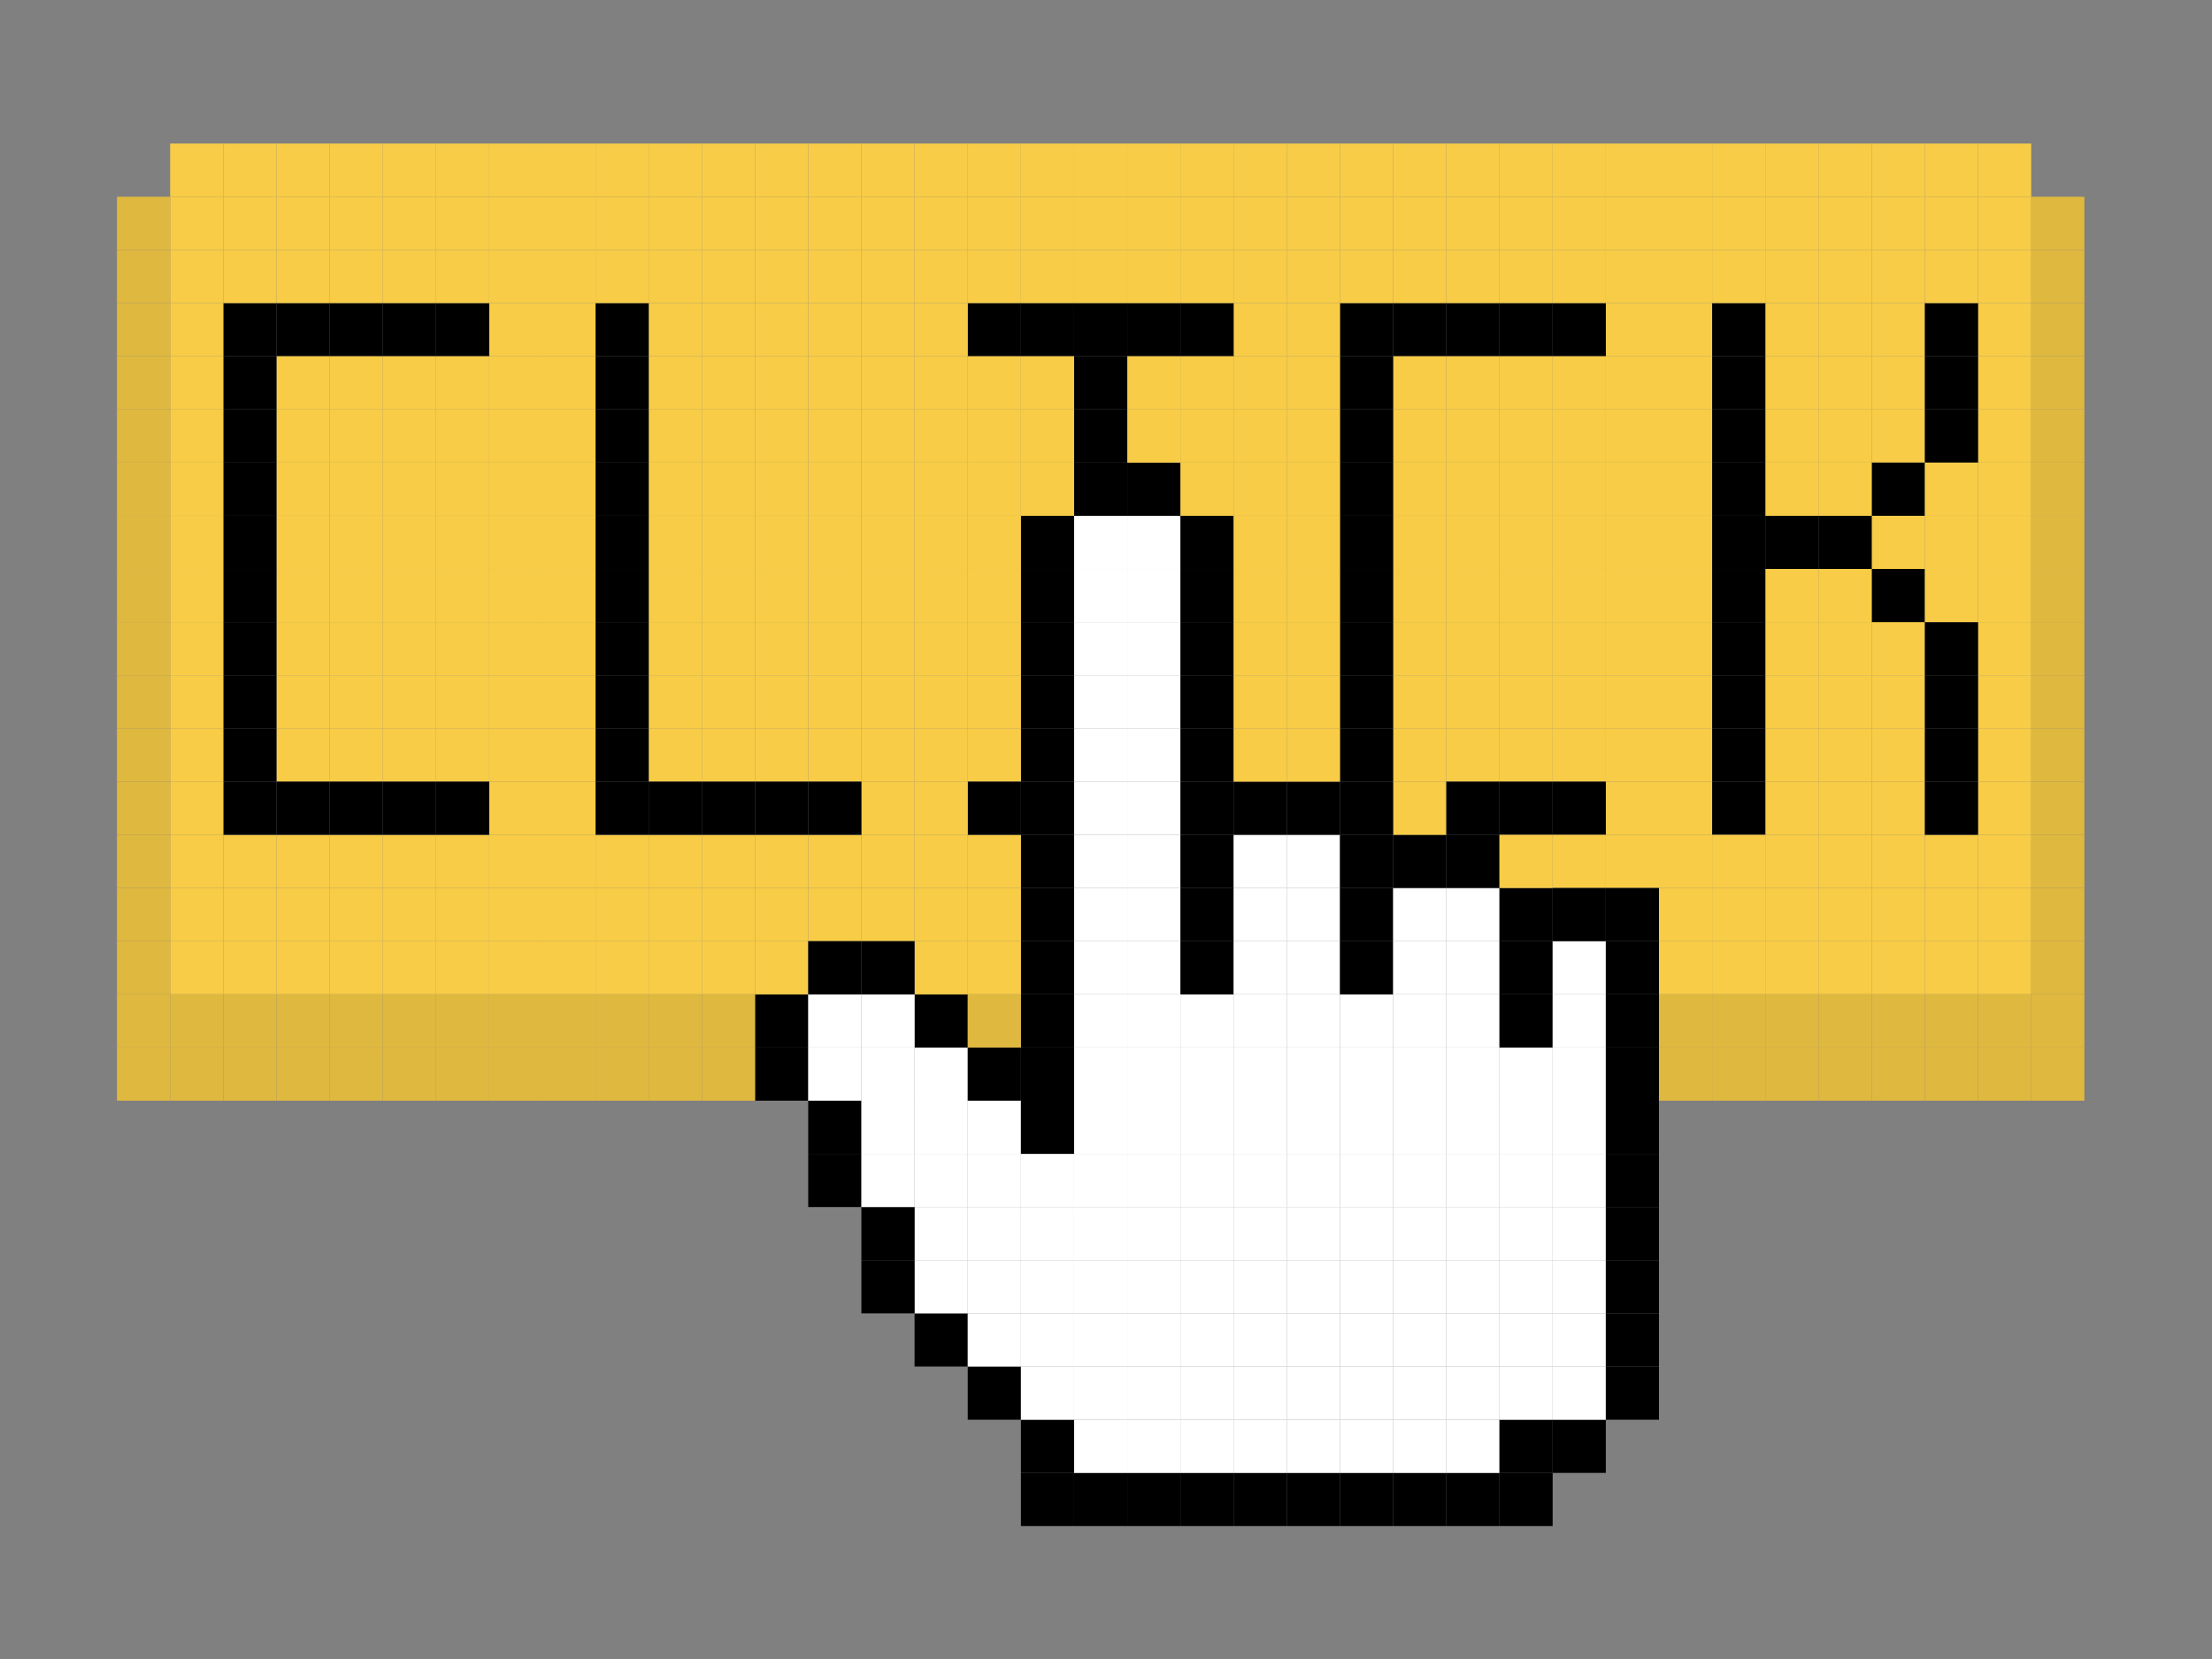 <svg width="416" height="312" viewBox="0 0 416 312" fill="none" xmlns="http://www.w3.org/2000/svg">
<rect x="0" y="0" width="416" height="312" fill="#808080" stroke="none"/>
<mask id="mask0_575_1281" style="mask-type:alpha" maskUnits="userSpaceOnUse" x="0" y="0" width="416" height="312">
<rect width="416" height="312" fill="#D9D9D9"/>
</mask>
<g mask="url(#mask0_575_1281)">
<rect x="172" y="247" width="10" height="10" fill="black"/>
<rect x="172" y="237" width="10" height="10" fill="white"/>
<rect x="172" y="227" width="10" height="10" fill="white"/>
<rect x="172" y="217" width="10" height="10" fill="white"/>
<rect x="172" y="207" width="10" height="10" fill="white"/>
<rect x="172" y="197" width="10" height="10" fill="white"/>
<rect x="172" y="187" width="10" height="10" fill="black"/>
<rect x="182" y="257" width="10" height="10" fill="black"/>
<rect x="182" y="247" width="10" height="10" fill="white"/>
<rect x="182" y="237" width="10" height="10" fill="white"/>
<rect x="182" y="227" width="10" height="10" fill="white"/>
<rect x="182" y="217" width="10" height="10" fill="white"/>
<rect x="182" y="207" width="10" height="10" fill="white"/>
<rect x="182" y="197" width="10" height="10" fill="black"/>
<rect x="192" y="277" width="10" height="10" fill="black"/>
<rect x="192" y="267" width="10" height="10" fill="black"/>
<rect x="192" y="257" width="10" height="10" fill="white"/>
<rect x="192" y="247" width="10" height="10" fill="white"/>
<rect x="192" y="237" width="10" height="10" fill="white"/>
<rect x="192" y="227" width="10" height="10" fill="white"/>
<rect x="192" y="217" width="10" height="10" fill="white"/>
<rect x="192" y="207" width="10" height="10" fill="black"/>
<rect x="192" y="197" width="10" height="10" fill="black"/>
<rect x="192" y="187" width="10" height="10" fill="black"/>
<rect x="192" y="177" width="10" height="10" fill="black"/>
<rect x="192" y="167" width="10" height="10" fill="black"/>
<rect x="192" y="157" width="10" height="10" fill="black"/>
<rect x="192" y="147" width="10" height="10" fill="black"/>
<rect x="192" y="137" width="10" height="10" fill="black"/>
<rect x="192" y="127" width="10" height="10" fill="black"/>
<rect x="192" y="117" width="10" height="10" fill="black"/>
<rect x="192" y="107" width="10" height="10" fill="black"/>
<rect x="192" y="97" width="10" height="10" fill="black"/>
<rect x="202" y="277" width="10" height="10" fill="black"/>
<rect x="202" y="267" width="10" height="10" fill="white"/>
<rect x="202" y="257" width="10" height="10" fill="white"/>
<rect x="202" y="247" width="10" height="10" fill="white"/>
<rect x="202" y="237" width="10" height="10" fill="white"/>
<rect x="202" y="227" width="10" height="10" fill="white"/>
<rect x="202" y="217" width="10" height="10" fill="white"/>
<rect x="202" y="207" width="10" height="10" fill="white"/>
<rect x="202" y="197" width="10" height="10" fill="white"/>
<rect x="202" y="187" width="10" height="10" fill="white"/>
<rect x="202" y="177" width="10" height="10" fill="white"/>
<rect x="202" y="167" width="10" height="10" fill="white"/>
<rect x="202" y="157" width="10" height="10" fill="white"/>
<rect x="202" y="147" width="10" height="10" fill="white"/>
<rect x="202" y="137" width="10" height="10" fill="white"/>
<rect x="202" y="127" width="10" height="10" fill="white"/>
<rect x="202" y="117" width="10" height="10" fill="white"/>
<rect x="202" y="107" width="10" height="10" fill="white"/>
<rect x="202" y="97" width="10" height="10" fill="white"/>
<rect x="202" y="87" width="10" height="10" fill="black"/>
<rect x="212" y="277" width="10" height="10" fill="black"/>
<rect x="212" y="267" width="10" height="10" fill="white"/>
<rect x="212" y="257" width="10" height="10" fill="white"/>
<rect x="212" y="247" width="10" height="10" fill="white"/>
<rect x="212" y="237" width="10" height="10" fill="white"/>
<rect x="212" y="227" width="10" height="10" fill="white"/>
<rect x="212" y="217" width="10" height="10" fill="white"/>
<rect x="212" y="207" width="10" height="10" fill="white"/>
<rect x="212" y="197" width="10" height="10" fill="white"/>
<rect x="212" y="187" width="10" height="10" fill="white"/>
<rect x="212" y="177" width="10" height="10" fill="white"/>
<rect x="212" y="167" width="10" height="10" fill="white"/>
<rect x="212" y="157" width="10" height="10" fill="white"/>
<rect x="212" y="147" width="10" height="10" fill="white"/>
<rect x="212" y="137" width="10" height="10" fill="white"/>
<rect x="212" y="127" width="10" height="10" fill="white"/>
<rect x="212" y="117" width="10" height="10" fill="white"/>
<rect x="212" y="107" width="10" height="10" fill="white"/>
<rect x="212" y="97" width="10" height="10" fill="white"/>
<rect x="212" y="87" width="10" height="10" fill="black"/>
<rect x="222" y="277" width="10" height="10" fill="black"/>
<rect x="222" y="267" width="10" height="10" fill="white"/>
<rect x="222" y="257" width="10" height="10" fill="white"/>
<rect x="222" y="247" width="10" height="10" fill="white"/>
<rect x="222" y="237" width="10" height="10" fill="white"/>
<rect x="222" y="227" width="10" height="10" fill="white"/>
<rect x="222" y="217" width="10" height="10" fill="white"/>
<rect x="222" y="207" width="10" height="10" fill="white"/>
<rect x="222" y="197" width="10" height="10" fill="white"/>
<rect x="222" y="187" width="10" height="10" fill="white"/>
<rect x="222" y="177" width="10" height="10" fill="black"/>
<rect x="222" y="167" width="10" height="10" fill="black"/>
<rect x="222" y="157" width="10" height="10" fill="black"/>
<rect x="222" y="147" width="10" height="10" fill="black"/>
<rect x="222" y="137" width="10" height="10" fill="black"/>
<rect x="222" y="127" width="10" height="10" fill="black"/>
<rect x="222" y="117" width="10" height="10" fill="black"/>
<rect x="222" y="107" width="10" height="10" fill="black"/>
<rect x="222" y="97" width="10" height="10" fill="black"/>
<rect x="232" y="277" width="10" height="10" fill="black"/>
<rect x="232" y="267" width="10" height="10" fill="white"/>
<rect x="232" y="257" width="10" height="10" fill="white"/>
<rect x="232" y="247" width="10" height="10" fill="white"/>
<rect x="232" y="237" width="10" height="10" fill="white"/>
<rect x="232" y="227" width="10" height="10" fill="white"/>
<rect x="232" y="217" width="10" height="10" fill="white"/>
<rect x="232" y="207" width="10" height="10" fill="white"/>
<rect x="232" y="197" width="10" height="10" fill="white"/>
<rect x="232" y="187" width="10" height="10" fill="white"/>
<rect x="232" y="177" width="10" height="10" fill="white"/>
<rect x="232" y="167" width="10" height="10" fill="white"/>
<rect x="232" y="157" width="10" height="10" fill="white"/>
<rect x="232" y="147" width="10" height="10" fill="black"/>
<rect x="242" y="277" width="10" height="10" fill="black"/>
<rect x="242" y="267" width="10" height="10" fill="white"/>
<rect x="242" y="257" width="10" height="10" fill="white"/>
<rect x="242" y="247" width="10" height="10" fill="white"/>
<rect x="242" y="237" width="10" height="10" fill="white"/>
<rect x="242" y="227" width="10" height="10" fill="white"/>
<rect x="242" y="217" width="10" height="10" fill="white"/>
<rect x="242" y="207" width="10" height="10" fill="white"/>
<rect x="242" y="197" width="10" height="10" fill="white"/>
<rect x="242" y="187" width="10" height="10" fill="white"/>
<rect x="242" y="177" width="10" height="10" fill="white"/>
<rect x="242" y="167" width="10" height="10" fill="white"/>
<rect x="242" y="157" width="10" height="10" fill="white"/>
<rect x="242" y="147" width="10" height="10" fill="black"/>
<rect x="252" y="277" width="10" height="10" fill="black"/>
<rect x="252" y="267" width="10" height="10" fill="white"/>
<rect x="252" y="257" width="10" height="10" fill="white"/>
<rect x="252" y="247" width="10" height="10" fill="white"/>
<rect x="252" y="237" width="10" height="10" fill="white"/>
<rect x="252" y="227" width="10" height="10" fill="white"/>
<rect x="252" y="217" width="10" height="10" fill="white"/>
<rect x="252" y="207" width="10" height="10" fill="white"/>
<rect x="252" y="197" width="10" height="10" fill="white"/>
<rect x="252" y="187" width="10" height="10" fill="white"/>
<rect x="252" y="177" width="10" height="10" fill="black"/>
<rect x="252" y="167" width="10" height="10" fill="black"/>
<rect x="252" y="157" width="10" height="10" fill="black"/>
<rect x="262" y="277" width="10" height="10" fill="black"/>
<rect x="262" y="267" width="10" height="10" fill="white"/>
<rect x="262" y="257" width="10" height="10" fill="white"/>
<rect x="262" y="247" width="10" height="10" fill="white"/>
<rect x="262" y="237" width="10" height="10" fill="white"/>
<rect x="262" y="227" width="10" height="10" fill="white"/>
<rect x="262" y="217" width="10" height="10" fill="white"/>
<rect x="262" y="207" width="10" height="10" fill="white"/>
<rect x="262" y="197" width="10" height="10" fill="white"/>
<rect x="262" y="187" width="10" height="10" fill="white"/>
<rect x="262" y="177" width="10" height="10" fill="white"/>
<rect x="262" y="167" width="10" height="10" fill="white"/>
<rect x="262" y="157" width="10" height="10" fill="black"/>
<rect x="272" y="277" width="10" height="10" fill="black"/>
<rect x="272" y="267" width="10" height="10" fill="white"/>
<rect x="272" y="257" width="10" height="10" fill="white"/>
<rect x="272" y="247" width="10" height="10" fill="white"/>
<rect x="272" y="237" width="10" height="10" fill="white"/>
<rect x="272" y="227" width="10" height="10" fill="white"/>
<rect x="272" y="217" width="10" height="10" fill="white"/>
<rect x="272" y="207" width="10" height="10" fill="white"/>
<rect x="272" y="197" width="10" height="10" fill="white"/>
<rect x="272" y="187" width="10" height="10" fill="white"/>
<rect x="272" y="177" width="10" height="10" fill="white"/>
<rect x="272" y="167" width="10" height="10" fill="white"/>
<rect x="272" y="157" width="10" height="10" fill="black"/>
<rect x="142" y="197" width="10" height="10" fill="black"/>
<rect x="142" y="187" width="10" height="10" fill="black"/>
<rect x="282" y="277" width="10" height="10" fill="black"/>
<rect x="282" y="267" width="10" height="10" fill="black"/>
<rect x="282" y="257" width="10" height="10" fill="white"/>
<rect x="282" y="247" width="10" height="10" fill="white"/>
<rect x="282" y="237" width="10" height="10" fill="white"/>
<rect x="282" y="227" width="10" height="10" fill="white"/>
<rect x="282" y="217" width="10" height="10" fill="white"/>
<rect x="282" y="207" width="10" height="10" fill="white"/>
<rect x="282" y="197" width="10" height="10" fill="white"/>
<rect x="282" y="187" width="10" height="10" fill="black"/>
<rect x="282" y="177" width="10" height="10" fill="black"/>
<rect x="282" y="167" width="10" height="10" fill="black"/>
<rect x="152" y="217" width="10" height="10" fill="black"/>
<rect x="142" y="77" width="10" height="10" fill="#F8CC46"/>
<rect x="262" y="77" width="10" height="10" fill="#F8CC46"/>
<rect x="262" y="117" width="10" height="10" fill="#F8CC46"/>
<rect x="262" y="137" width="10" height="10" fill="#F8CC46"/>
<rect x="262" y="147" width="10" height="10" fill="#F8CC46"/>
<rect x="312" y="77" width="10" height="10" fill="#F8CC46"/>
<rect x="312" y="117" width="10" height="10" fill="#F8CC46"/>
<rect x="312" y="137" width="10" height="10" fill="#F8CC46"/>
<rect x="312" y="147" width="10" height="10" fill="#F8CC46"/>
<rect x="312" y="167" width="10" height="10" fill="#F8CC46"/>
<rect x="312" y="157" width="10" height="10" fill="#F8CC46"/>
<rect x="312" y="177" width="10" height="10" fill="#F8CC46"/>
<rect x="182" y="77" width="10" height="10" fill="#F8CC46"/>
<rect x="302" y="77" width="10" height="10" fill="#F8CC46"/>
<rect x="302" y="117" width="10" height="10" fill="#F8CC46"/>
<rect x="302" y="137" width="10" height="10" fill="#F8CC46"/>
<rect x="302" y="147" width="10" height="10" fill="#F8CC46"/>
<rect x="302" y="157" width="10" height="10" fill="#F8CC46"/>
<rect x="352" y="77" width="10" height="10" fill="#F8CC46"/>
<rect x="352" y="117" width="10" height="10" fill="#F8CC46"/>
<rect x="352" y="137" width="10" height="10" fill="#F8CC46"/>
<rect x="352" y="147" width="10" height="10" fill="#F8CC46"/>
<rect x="352" y="167" width="10" height="10" fill="#F8CC46"/>
<rect x="352" y="157" width="10" height="10" fill="#F8CC46"/>
<rect x="352" y="177" width="10" height="10" fill="#F8CC46"/>
<rect x="142" y="117" width="10" height="10" fill="#F8CC46"/>
<rect x="182" y="117" width="10" height="10" fill="#F8CC46"/>
<rect x="142" y="157" width="10" height="10" fill="#F8CC46"/>
<rect x="182" y="157" width="10" height="10" fill="#F8CC46"/>
<rect x="142" y="177" width="10" height="10" fill="#F8CC46"/>
<rect x="142" y="57" width="10" height="10" fill="#F8CC46"/>
<rect x="262" y="57" width="10" height="10" fill="black"/>
<rect x="262" y="97" width="10" height="10" fill="#F8CC46"/>
<rect x="312" y="57" width="10" height="10" fill="#F8CC46"/>
<rect x="312" y="97" width="10" height="10" fill="#F8CC46"/>
<rect x="182" y="57" width="10" height="10" fill="black"/>
<rect x="302" y="57" width="10" height="10" fill="#F8CC46"/>
<rect x="302" y="97" width="10" height="10" fill="#F8CC46"/>
<rect x="352" y="57" width="10" height="10" fill="#F8CC46"/>
<rect x="352" y="97" width="10" height="10" fill="#F8CC46"/>
<rect x="142" y="97" width="10" height="10" fill="#F8CC46"/>
<rect x="182" y="97" width="10" height="10" fill="#F8CC46"/>
<rect x="142" y="137" width="10" height="10" fill="#F8CC46"/>
<rect x="182" y="137" width="10" height="10" fill="#F8CC46"/>
<rect x="142" y="37" width="10" height="10" fill="#F8CC46"/>
<rect x="292" y="37" width="10" height="10" fill="#F8CC46"/>
<rect x="142" y="67" width="10" height="10" fill="#F8CC46"/>
<rect x="262" y="67" width="10" height="10" fill="#F8CC46"/>
<rect x="262" y="107" width="10" height="10" fill="#F8CC46"/>
<rect x="262" y="127" width="10" height="10" fill="#F8CC46"/>
<rect x="312" y="67" width="10" height="10" fill="#F8CC46"/>
<rect x="312" y="107" width="10" height="10" fill="#F8CC46"/>
<rect x="312" y="127" width="10" height="10" fill="#F8CC46"/>
<rect x="182" y="67" width="10" height="10" fill="#F8CC46"/>
<rect x="302" y="67" width="10" height="10" fill="#F8CC46"/>
<rect x="302" y="107" width="10" height="10" fill="#F8CC46"/>
<rect x="302" y="127" width="10" height="10" fill="#F8CC46"/>
<rect x="352" y="67" width="10" height="10" fill="#F8CC46"/>
<rect x="352" y="107" width="10" height="10" fill="black"/>
<rect x="352" y="127" width="10" height="10" fill="#F8CC46"/>
<rect x="142" y="107" width="10" height="10" fill="#F8CC46"/>
<rect x="182" y="107" width="10" height="10" fill="#F8CC46"/>
<rect x="142" y="147" width="10" height="10" fill="black"/>
<rect x="182" y="147" width="10" height="10" fill="black"/>
<rect x="142" y="167" width="10" height="10" fill="#F8CC46"/>
<rect x="182" y="167" width="10" height="10" fill="#F8CC46"/>
<rect x="182" y="177" width="10" height="10" fill="#F8CC46"/>
<rect x="182" y="187" width="10" height="10" fill="#DFB83F"/>
<rect x="142" y="47" width="10" height="10" fill="#F8CC46"/>
<rect x="262" y="47" width="10" height="10" fill="#F8CC46"/>
<rect x="262" y="87" width="10" height="10" fill="#F8CC46"/>
<rect x="312" y="47" width="10" height="10" fill="#F8CC46"/>
<rect x="312" y="87" width="10" height="10" fill="#F8CC46"/>
<rect x="182" y="47" width="10" height="10" fill="#F8CC46"/>
<rect x="302" y="47" width="10" height="10" fill="#F8CC46"/>
<rect x="302" y="87" width="10" height="10" fill="#F8CC46"/>
<rect x="352" y="47" width="10" height="10" fill="#F8CC46"/>
<rect x="352" y="87" width="10" height="10" fill="black"/>
<rect x="142" y="87" width="10" height="10" fill="#F8CC46"/>
<rect x="182" y="87" width="10" height="10" fill="#F8CC46"/>
<rect x="142" y="127" width="10" height="10" fill="#F8CC46"/>
<rect x="182" y="127" width="10" height="10" fill="#F8CC46"/>
<rect x="142" y="27" width="10" height="10" fill="#F8CC46"/>
<rect x="292" y="27" width="10" height="10" fill="#F8CC46"/>
<rect x="132" y="197" width="10" height="10" fill="#DFB83F"/>
<rect x="132" y="77" width="10" height="10" fill="#F8CC46"/>
<rect x="252" y="77" width="10" height="10" fill="black"/>
<rect x="252" y="117" width="10" height="10" fill="black"/>
<rect x="252" y="137" width="10" height="10" fill="black"/>
<rect x="252" y="147" width="10" height="10" fill="black"/>
<rect x="172" y="77" width="10" height="10" fill="#F8CC46"/>
<rect x="292" y="77" width="10" height="10" fill="#F8CC46"/>
<rect x="292" y="117" width="10" height="10" fill="#F8CC46"/>
<rect x="292" y="137" width="10" height="10" fill="#F8CC46"/>
<rect x="292" y="147" width="10" height="10" fill="black"/>
<rect x="292" y="157" width="10" height="10" fill="#F8CC46"/>
<rect x="342" y="77" width="10" height="10" fill="#F8CC46"/>
<rect x="342" y="117" width="10" height="10" fill="#F8CC46"/>
<rect x="342" y="137" width="10" height="10" fill="#F8CC46"/>
<rect x="342" y="147" width="10" height="10" fill="#F8CC46"/>
<rect x="342" y="167" width="10" height="10" fill="#F8CC46"/>
<rect x="342" y="157" width="10" height="10" fill="#F8CC46"/>
<rect x="342" y="177" width="10" height="10" fill="#F8CC46"/>
<rect x="132" y="117" width="10" height="10" fill="#F8CC46"/>
<rect x="172" y="117" width="10" height="10" fill="#F8CC46"/>
<rect x="132" y="157" width="10" height="10" fill="#F8CC46"/>
<rect x="172" y="157" width="10" height="10" fill="#F8CC46"/>
<rect x="132" y="177" width="10" height="10" fill="#F8CC46"/>
<rect x="132" y="57" width="10" height="10" fill="#F8CC46"/>
<rect x="252" y="57" width="10" height="10" fill="black"/>
<rect x="252" y="97" width="10" height="10" fill="black"/>
<rect x="172" y="57" width="10" height="10" fill="#F8CC46"/>
<rect x="292" y="57" width="10" height="10" fill="black"/>
<rect x="292" y="97" width="10" height="10" fill="#F8CC46"/>
<rect x="342" y="57" width="10" height="10" fill="#F8CC46"/>
<rect x="342" y="97" width="10" height="10" fill="black"/>
<rect x="132" y="97" width="10" height="10" fill="#F8CC46"/>
<rect x="172" y="97" width="10" height="10" fill="#F8CC46"/>
<rect x="132" y="137" width="10" height="10" fill="#F8CC46"/>
<rect x="172" y="137" width="10" height="10" fill="#F8CC46"/>
<rect x="132" y="37" width="10" height="10" fill="#F8CC46"/>
<rect x="282" y="37" width="10" height="10" fill="#F8CC46"/>
<rect x="132" y="187" width="10" height="10" fill="#DFB83F"/>
<rect x="132" y="67" width="10" height="10" fill="#F8CC46"/>
<rect x="252" y="67" width="10" height="10" fill="black"/>
<rect x="252" y="107" width="10" height="10" fill="black"/>
<rect x="252" y="127" width="10" height="10" fill="black"/>
<rect x="172" y="67" width="10" height="10" fill="#F8CC46"/>
<rect x="292" y="67" width="10" height="10" fill="#F8CC46"/>
<rect x="292" y="107" width="10" height="10" fill="#F8CC46"/>
<rect x="292" y="127" width="10" height="10" fill="#F8CC46"/>
<rect x="342" y="67" width="10" height="10" fill="#F8CC46"/>
<rect x="342" y="107" width="10" height="10" fill="#F8CC46"/>
<rect x="342" y="127" width="10" height="10" fill="#F8CC46"/>
<rect x="132" y="107" width="10" height="10" fill="#F8CC46"/>
<rect x="172" y="107" width="10" height="10" fill="#F8CC46"/>
<rect x="132" y="147" width="10" height="10" fill="black"/>
<rect x="172" y="147" width="10" height="10" fill="#F8CC46"/>
<rect x="132" y="167" width="10" height="10" fill="#F8CC46"/>
<rect x="172" y="167" width="10" height="10" fill="#F8CC46"/>
<rect x="172" y="177" width="10" height="10" fill="#F8CC46"/>
<rect x="132" y="47" width="10" height="10" fill="#F8CC46"/>
<rect x="252" y="47" width="10" height="10" fill="#F8CC46"/>
<rect x="252" y="87" width="10" height="10" fill="black"/>
<rect x="172" y="47" width="10" height="10" fill="#F8CC46"/>
<rect x="292" y="47" width="10" height="10" fill="#F8CC46"/>
<rect x="292" y="87" width="10" height="10" fill="#F8CC46"/>
<rect x="342" y="47" width="10" height="10" fill="#F8CC46"/>
<rect x="342" y="87" width="10" height="10" fill="#F8CC46"/>
<rect x="132" y="87" width="10" height="10" fill="#F8CC46"/>
<rect x="172" y="87" width="10" height="10" fill="#F8CC46"/>
<rect x="132" y="127" width="10" height="10" fill="#F8CC46"/>
<rect x="172" y="127" width="10" height="10" fill="#F8CC46"/>
<rect x="132" y="27" width="10" height="10" fill="#F8CC46"/>
<rect x="282" y="27" width="10" height="10" fill="#F8CC46"/>
<rect x="122" y="197" width="10" height="10" fill="#DFB83F"/>
<rect x="122" y="77" width="10" height="10" fill="#F8CC46"/>
<rect x="242" y="77" width="10" height="10" fill="#F8CC46"/>
<rect x="242" y="117" width="10" height="10" fill="#F8CC46"/>
<rect x="242" y="137" width="10" height="10" fill="#F8CC46"/>
<rect x="162" y="77" width="10" height="10" fill="#F8CC46"/>
<rect x="282" y="77" width="10" height="10" fill="#F8CC46"/>
<rect x="282" y="117" width="10" height="10" fill="#F8CC46"/>
<rect x="282" y="137" width="10" height="10" fill="#F8CC46"/>
<rect x="282" y="147" width="10" height="10" fill="black"/>
<rect x="282" y="157" width="10" height="10" fill="#F8CC46"/>
<rect x="332" y="77" width="10" height="10" fill="#F8CC46"/>
<rect x="332" y="117" width="10" height="10" fill="#F8CC46"/>
<rect x="332" y="137" width="10" height="10" fill="#F8CC46"/>
<rect x="332" y="147" width="10" height="10" fill="#F8CC46"/>
<rect x="332" y="167" width="10" height="10" fill="#F8CC46"/>
<rect x="332" y="157" width="10" height="10" fill="#F8CC46"/>
<rect x="332" y="177" width="10" height="10" fill="#F8CC46"/>
<rect x="122" y="117" width="10" height="10" fill="#F8CC46"/>
<rect x="162" y="117" width="10" height="10" fill="#F8CC46"/>
<rect x="122" y="157" width="10" height="10" fill="#F8CC46"/>
<rect x="162" y="157" width="10" height="10" fill="#F8CC46"/>
<rect x="122" y="177" width="10" height="10" fill="#F8CC46"/>
<rect x="122" y="57" width="10" height="10" fill="#F8CC46"/>
<rect x="242" y="57" width="10" height="10" fill="#F8CC46"/>
<rect x="242" y="97" width="10" height="10" fill="#F8CC46"/>
<rect x="162" y="57" width="10" height="10" fill="#F8CC46"/>
<rect x="282" y="57" width="10" height="10" fill="black"/>
<rect x="282" y="97" width="10" height="10" fill="#F8CC46"/>
<rect x="332" y="57" width="10" height="10" fill="#F8CC46"/>
<rect x="332" y="97" width="10" height="10" fill="black"/>
<rect x="122" y="97" width="10" height="10" fill="#F8CC46"/>
<rect x="162" y="97" width="10" height="10" fill="#F8CC46"/>
<rect x="122" y="137" width="10" height="10" fill="#F8CC46"/>
<rect x="162" y="137" width="10" height="10" fill="#F8CC46"/>
<rect x="122" y="37" width="10" height="10" fill="#F8CC46"/>
<rect x="272" y="37" width="10" height="10" fill="#F8CC46"/>
<rect x="122" y="187" width="10" height="10" fill="#DFB83F"/>
<rect x="122" y="67" width="10" height="10" fill="#F8CC46"/>
<rect x="242" y="67" width="10" height="10" fill="#F8CC46"/>
<rect x="242" y="107" width="10" height="10" fill="#F8CC46"/>
<rect x="242" y="127" width="10" height="10" fill="#F8CC46"/>
<rect x="162" y="67" width="10" height="10" fill="#F8CC46"/>
<rect x="282" y="67" width="10" height="10" fill="#F8CC46"/>
<rect x="282" y="107" width="10" height="10" fill="#F8CC46"/>
<rect x="282" y="127" width="10" height="10" fill="#F8CC46"/>
<rect x="332" y="67" width="10" height="10" fill="#F8CC46"/>
<rect x="332" y="107" width="10" height="10" fill="#F8CC46"/>
<rect x="332" y="127" width="10" height="10" fill="#F8CC46"/>
<rect x="122" y="107" width="10" height="10" fill="#F8CC46"/>
<rect x="162" y="107" width="10" height="10" fill="#F8CC46"/>
<rect x="122" y="147" width="10" height="10" fill="black"/>
<rect x="162" y="147" width="10" height="10" fill="#F8CC46"/>
<rect x="122" y="167" width="10" height="10" fill="#F8CC46"/>
<rect x="162" y="167" width="10" height="10" fill="#F8CC46"/>
<rect x="122" y="47" width="10" height="10" fill="#F8CC46"/>
<rect x="242" y="47" width="10" height="10" fill="#F8CC46"/>
<rect x="242" y="87" width="10" height="10" fill="#F8CC46"/>
<rect x="162" y="47" width="10" height="10" fill="#F8CC46"/>
<rect x="282" y="47" width="10" height="10" fill="#F8CC46"/>
<rect x="282" y="87" width="10" height="10" fill="#F8CC46"/>
<rect x="332" y="47" width="10" height="10" fill="#F8CC46"/>
<rect x="332" y="87" width="10" height="10" fill="#F8CC46"/>
<rect x="122" y="87" width="10" height="10" fill="#F8CC46"/>
<rect x="162" y="87" width="10" height="10" fill="#F8CC46"/>
<rect x="122" y="127" width="10" height="10" fill="#F8CC46"/>
<rect x="162" y="127" width="10" height="10" fill="#F8CC46"/>
<rect x="122" y="27" width="10" height="10" fill="#F8CC46"/>
<rect x="272" y="27" width="10" height="10" fill="#F8CC46"/>
<rect x="112" y="197" width="10" height="10" fill="#DFB83F"/>
<rect x="112" y="77" width="10" height="10" fill="black"/>
<rect x="232" y="77" width="10" height="10" fill="#F8CC46"/>
<rect x="232" y="117" width="10" height="10" fill="#F8CC46"/>
<rect x="232" y="137" width="10" height="10" fill="#F8CC46"/>
<rect x="152" y="77" width="10" height="10" fill="#F8CC46"/>
<rect x="272" y="77" width="10" height="10" fill="#F8CC46"/>
<rect x="272" y="117" width="10" height="10" fill="#F8CC46"/>
<rect x="272" y="137" width="10" height="10" fill="#F8CC46"/>
<rect x="272" y="147" width="10" height="10" fill="black"/>
<rect x="322" y="77" width="10" height="10" fill="black"/>
<rect x="322" y="117" width="10" height="10" fill="black"/>
<rect x="322" y="137" width="10" height="10" fill="black"/>
<rect x="322" y="147" width="10" height="10" fill="black"/>
<rect x="322" y="167" width="10" height="10" fill="#F8CC46"/>
<rect x="322" y="157" width="10" height="10" fill="#F8CC46"/>
<rect x="322" y="177" width="10" height="10" fill="#F8CC46"/>
<rect x="112" y="117" width="10" height="10" fill="black"/>
<rect x="152" y="117" width="10" height="10" fill="#F8CC46"/>
<rect x="112" y="157" width="10" height="10" fill="#F8CC46"/>
<rect x="152" y="157" width="10" height="10" fill="#F8CC46"/>
<rect x="112" y="177" width="10" height="10" fill="#F8CC46"/>
<rect x="112" y="57" width="10" height="10" fill="black"/>
<rect x="232" y="57" width="10" height="10" fill="#F8CC46"/>
<rect x="232" y="97" width="10" height="10" fill="#F8CC46"/>
<rect x="152" y="57" width="10" height="10" fill="#F8CC46"/>
<rect x="272" y="57" width="10" height="10" fill="black"/>
<rect x="272" y="97" width="10" height="10" fill="#F8CC46"/>
<rect x="322" y="57" width="10" height="10" fill="black"/>
<rect x="322" y="97" width="10" height="10" fill="black"/>
<rect x="112" y="97" width="10" height="10" fill="black"/>
<rect x="152" y="97" width="10" height="10" fill="#F8CC46"/>
<rect x="112" y="137" width="10" height="10" fill="black"/>
<rect x="152" y="137" width="10" height="10" fill="#F8CC46"/>
<rect x="112" y="37" width="10" height="10" fill="#F8CC46"/>
<rect x="262" y="37" width="10" height="10" fill="#F8CC46"/>
<rect x="112" y="187" width="10" height="10" fill="#DFB83F"/>
<rect x="112" y="67" width="10" height="10" fill="black"/>
<rect x="232" y="67" width="10" height="10" fill="#F8CC46"/>
<rect x="232" y="107" width="10" height="10" fill="#F8CC46"/>
<rect x="232" y="127" width="10" height="10" fill="#F8CC46"/>
<rect x="152" y="67" width="10" height="10" fill="#F8CC46"/>
<rect x="272" y="67" width="10" height="10" fill="#F8CC46"/>
<rect x="272" y="107" width="10" height="10" fill="#F8CC46"/>
<rect x="272" y="127" width="10" height="10" fill="#F8CC46"/>
<rect x="322" y="67" width="10" height="10" fill="black"/>
<rect x="322" y="107" width="10" height="10" fill="black"/>
<rect x="322" y="127" width="10" height="10" fill="black"/>
<rect x="112" y="107" width="10" height="10" fill="black"/>
<rect x="152" y="107" width="10" height="10" fill="#F8CC46"/>
<rect x="112" y="147" width="10" height="10" fill="black"/>
<rect x="152" y="147" width="10" height="10" fill="black"/>
<rect x="112" y="167" width="10" height="10" fill="#F8CC46"/>
<rect x="152" y="167" width="10" height="10" fill="#F8CC46"/>
<rect x="112" y="47" width="10" height="10" fill="#F8CC46"/>
<rect x="232" y="47" width="10" height="10" fill="#F8CC46"/>
<rect x="232" y="87" width="10" height="10" fill="#F8CC46"/>
<rect x="152" y="47" width="10" height="10" fill="#F8CC46"/>
<rect x="272" y="47" width="10" height="10" fill="#F8CC46"/>
<rect x="272" y="87" width="10" height="10" fill="#F8CC46"/>
<rect x="322" y="47" width="10" height="10" fill="#F8CC46"/>
<rect x="322" y="87" width="10" height="10" fill="black"/>
<rect x="112" y="87" width="10" height="10" fill="black"/>
<rect x="152" y="87" width="10" height="10" fill="#F8CC46"/>
<rect x="112" y="127" width="10" height="10" fill="black"/>
<rect x="152" y="127" width="10" height="10" fill="#F8CC46"/>
<rect x="112" y="27" width="10" height="10" fill="#F8CC46"/>
<rect x="262" y="27" width="10" height="10" fill="#F8CC46"/>
<rect x="102" y="197" width="10" height="10" fill="#DFB83F"/>
<rect x="102" y="77" width="10" height="10" fill="#F8CC46"/>
<rect x="222" y="77" width="10" height="10" fill="#F8CC46"/>
<rect x="222" y="87" width="10" height="10" fill="#F8CC46"/>
<rect x="102" y="117" width="10" height="10" fill="#F8CC46"/>
<rect x="102" y="157" width="10" height="10" fill="#F8CC46"/>
<rect x="102" y="177" width="10" height="10" fill="#F8CC46"/>
<rect x="102" y="57" width="10" height="10" fill="#F8CC46"/>
<rect x="222" y="57" width="10" height="10" fill="black"/>
<rect x="102" y="97" width="10" height="10" fill="#F8CC46"/>
<rect x="102" y="137" width="10" height="10" fill="#F8CC46"/>
<rect x="102" y="37" width="10" height="10" fill="#F8CC46"/>
<rect x="252" y="37" width="10" height="10" fill="#F8CC46"/>
<rect x="102" y="187" width="10" height="10" fill="#DFB83F"/>
<rect x="102" y="67" width="10" height="10" fill="#F8CC46"/>
<rect x="222" y="67" width="10" height="10" fill="#F8CC46"/>
<rect x="102" y="107" width="10" height="10" fill="#F8CC46"/>
<rect x="102" y="147" width="10" height="10" fill="#F8CC46"/>
<rect x="102" y="167" width="10" height="10" fill="#F8CC46"/>
<rect x="102" y="47" width="10" height="10" fill="#F8CC46"/>
<rect x="222" y="47" width="10" height="10" fill="#F8CC46"/>
<rect x="102" y="87" width="10" height="10" fill="#F8CC46"/>
<rect x="102" y="127" width="10" height="10" fill="#F8CC46"/>
<rect x="102" y="27" width="10" height="10" fill="#F8CC46"/>
<rect x="252" y="27" width="10" height="10" fill="#F8CC46"/>
<rect x="92" y="197" width="10" height="10" fill="#DFB83F"/>
<rect x="92" y="77" width="10" height="10" fill="#F8CC46"/>
<rect x="212" y="77" width="10" height="10" fill="#F8CC46"/>
<rect x="92" y="117" width="10" height="10" fill="#F8CC46"/>
<rect x="92" y="157" width="10" height="10" fill="#F8CC46"/>
<rect x="92" y="177" width="10" height="10" fill="#F8CC46"/>
<rect x="92" y="57" width="10" height="10" fill="#F8CC46"/>
<rect x="212" y="57" width="10" height="10" fill="black"/>
<rect x="92" y="97" width="10" height="10" fill="#F8CC46"/>
<rect x="92" y="137" width="10" height="10" fill="#F8CC46"/>
<rect x="92" y="37" width="10" height="10" fill="#F8CC46"/>
<rect x="242" y="37" width="10" height="10" fill="#F8CC46"/>
<rect x="92" y="187" width="10" height="10" fill="#DFB83F"/>
<rect x="92" y="67" width="10" height="10" fill="#F8CC46"/>
<rect x="212" y="67" width="10" height="10" fill="#F8CC46"/>
<rect x="92" y="107" width="10" height="10" fill="#F8CC46"/>
<rect x="92" y="147" width="10" height="10" fill="#F8CC46"/>
<rect x="92" y="167" width="10" height="10" fill="#F8CC46"/>
<rect x="92" y="47" width="10" height="10" fill="#F8CC46"/>
<rect x="212" y="47" width="10" height="10" fill="#F8CC46"/>
<rect x="92" y="87" width="10" height="10" fill="#F8CC46"/>
<rect x="92" y="127" width="10" height="10" fill="#F8CC46"/>
<rect x="92" y="27" width="10" height="10" fill="#F8CC46"/>
<rect x="242" y="27" width="10" height="10" fill="#F8CC46"/>
<rect x="82" y="197" width="10" height="10" fill="#DFB83F"/>
<rect x="82" y="77" width="10" height="10" fill="#F8CC46"/>
<rect x="202" y="77" width="10" height="10" fill="black"/>
<rect x="82" y="117" width="10" height="10" fill="#F8CC46"/>
<rect x="82" y="157" width="10" height="10" fill="#F8CC46"/>
<rect x="82" y="177" width="10" height="10" fill="#F8CC46"/>
<rect x="82" y="57" width="10" height="10" fill="black"/>
<rect x="202" y="57" width="10" height="10" fill="black"/>
<rect x="82" y="97" width="10" height="10" fill="#F8CC46"/>
<rect x="82" y="137" width="10" height="10" fill="#F8CC46"/>
<rect x="82" y="37" width="10" height="10" fill="#F8CC46"/>
<rect x="232" y="37" width="10" height="10" fill="#F8CC46"/>
<rect x="382" y="37" width="10" height="10" fill="#DFB83F"/>
<rect x="382" y="57" width="10" height="10" fill="#DFB83F"/>
<rect x="382" y="77" width="10" height="10" fill="#DFB83F"/>
<rect x="382" y="97" width="10" height="10" fill="#DFB83F"/>
<rect x="382" y="117" width="10" height="10" fill="#DFB83F"/>
<rect x="382" y="137" width="10" height="10" fill="#DFB83F"/>
<rect x="382" y="157" width="10" height="10" fill="#DFB83F"/>
<rect x="382" y="177" width="10" height="10" fill="#DFB83F"/>
<rect x="382" y="197" width="10" height="10" fill="#DFB83F"/>
<rect x="82" y="187" width="10" height="10" fill="#DFB83F"/>
<rect x="82" y="67" width="10" height="10" fill="#F8CC46"/>
<rect x="202" y="67" width="10" height="10" fill="black"/>
<rect x="82" y="107" width="10" height="10" fill="#F8CC46"/>
<rect x="82" y="147" width="10" height="10" fill="black"/>
<rect x="82" y="167" width="10" height="10" fill="#F8CC46"/>
<rect x="82" y="47" width="10" height="10" fill="#F8CC46"/>
<rect x="202" y="47" width="10" height="10" fill="#F8CC46"/>
<rect x="82" y="87" width="10" height="10" fill="#F8CC46"/>
<rect x="82" y="127" width="10" height="10" fill="#F8CC46"/>
<rect x="82" y="27" width="10" height="10" fill="#F8CC46"/>
<rect x="232" y="27" width="10" height="10" fill="#F8CC46"/>
<rect x="382" y="47" width="10" height="10" fill="#DFB83F"/>
<rect x="382" y="67" width="10" height="10" fill="#DFB83F"/>
<rect x="382" y="87" width="10" height="10" fill="#DFB83F"/>
<rect x="382" y="107" width="10" height="10" fill="#DFB83F"/>
<rect x="382" y="127" width="10" height="10" fill="#DFB83F"/>
<rect x="382" y="147" width="10" height="10" fill="#DFB83F"/>
<rect x="382" y="167" width="10" height="10" fill="#DFB83F"/>
<rect x="382" y="187" width="10" height="10" fill="#DFB83F"/>
<rect x="72" y="197" width="10" height="10" fill="#DFB83F"/>
<rect x="72" y="77" width="10" height="10" fill="#F8CC46"/>
<rect x="192" y="77" width="10" height="10" fill="#F8CC46"/>
<rect x="192" y="87" width="10" height="10" fill="#F8CC46"/>
<rect x="72" y="117" width="10" height="10" fill="#F8CC46"/>
<rect x="72" y="157" width="10" height="10" fill="#F8CC46"/>
<rect x="72" y="177" width="10" height="10" fill="#F8CC46"/>
<rect x="72" y="57" width="10" height="10" fill="black"/>
<rect x="192" y="57" width="10" height="10" fill="black"/>
<rect x="72" y="97" width="10" height="10" fill="#F8CC46"/>
<rect x="72" y="137" width="10" height="10" fill="#F8CC46"/>
<rect x="372" y="37" width="10" height="10" fill="#F8CC46"/>
<rect x="72" y="37" width="10" height="10" fill="#F8CC46"/>
<rect x="222" y="37" width="10" height="10" fill="#F8CC46"/>
<rect x="372" y="57" width="10" height="10" fill="#F8CC46"/>
<rect x="372" y="77" width="10" height="10" fill="#F8CC46"/>
<rect x="372" y="97" width="10" height="10" fill="#F8CC46"/>
<rect x="372" y="117" width="10" height="10" fill="#F8CC46"/>
<rect x="372" y="137" width="10" height="10" fill="#F8CC46"/>
<rect x="372" y="157" width="10" height="10" fill="#F8CC46"/>
<rect x="372" y="177" width="10" height="10" fill="#F8CC46"/>
<rect x="372" y="197" width="10" height="10" fill="#DFB83F"/>
<rect x="72" y="187" width="10" height="10" fill="#DFB83F"/>
<rect x="72" y="67" width="10" height="10" fill="#F8CC46"/>
<rect x="192" y="67" width="10" height="10" fill="#F8CC46"/>
<rect x="72" y="107" width="10" height="10" fill="#F8CC46"/>
<rect x="72" y="147" width="10" height="10" fill="black"/>
<rect x="72" y="167" width="10" height="10" fill="#F8CC46"/>
<rect x="372" y="27" width="10" height="10" fill="#F8CC46"/>
<rect x="72" y="47" width="10" height="10" fill="#F8CC46"/>
<rect x="192" y="47" width="10" height="10" fill="#F8CC46"/>
<rect x="72" y="87" width="10" height="10" fill="#F8CC46"/>
<rect x="72" y="127" width="10" height="10" fill="#F8CC46"/>
<rect x="72" y="27" width="10" height="10" fill="#F8CC46"/>
<rect x="222" y="27" width="10" height="10" fill="#F8CC46"/>
<rect x="372" y="47" width="10" height="10" fill="#F8CC46"/>
<rect x="372" y="67" width="10" height="10" fill="#F8CC46"/>
<rect x="372" y="87" width="10" height="10" fill="#F8CC46"/>
<rect x="372" y="107" width="10" height="10" fill="#F8CC46"/>
<rect x="372" y="127" width="10" height="10" fill="#F8CC46"/>
<rect x="372" y="147" width="10" height="10" fill="#F8CC46"/>
<rect x="372" y="167" width="10" height="10" fill="#F8CC46"/>
<rect x="372" y="187" width="10" height="10" fill="#DFB83F"/>
<rect x="62" y="197" width="10" height="10" fill="#DFB83F"/>
<rect x="362" y="37" width="10" height="10" fill="#F8CC46"/>
<rect x="62" y="77" width="10" height="10" fill="#F8CC46"/>
<rect x="62" y="117" width="10" height="10" fill="#F8CC46"/>
<rect x="62" y="157" width="10" height="10" fill="#F8CC46"/>
<rect x="62" y="177" width="10" height="10" fill="#F8CC46"/>
<rect x="62" y="57" width="10" height="10" fill="black"/>
<rect x="62" y="97" width="10" height="10" fill="#F8CC46"/>
<rect x="62" y="137" width="10" height="10" fill="#F8CC46"/>
<rect x="62" y="37" width="10" height="10" fill="#F8CC46"/>
<rect x="212" y="37" width="10" height="10" fill="#F8CC46"/>
<rect x="362" y="57" width="10" height="10" fill="black"/>
<rect x="362" y="77" width="10" height="10" fill="black"/>
<rect x="362" y="97" width="10" height="10" fill="#F8CC46"/>
<rect x="362" y="117" width="10" height="10" fill="black"/>
<rect x="362" y="137" width="10" height="10" fill="black"/>
<rect x="362" y="157" width="10" height="10" fill="#F8CC46"/>
<rect x="362" y="177" width="10" height="10" fill="#F8CC46"/>
<rect x="362" y="197" width="10" height="10" fill="#DFB83F"/>
<rect x="362" y="27" width="10" height="10" fill="#F8CC46"/>
<rect x="62" y="187" width="10" height="10" fill="#DFB83F"/>
<rect x="62" y="67" width="10" height="10" fill="#F8CC46"/>
<rect x="62" y="107" width="10" height="10" fill="#F8CC46"/>
<rect x="62" y="147" width="10" height="10" fill="black"/>
<rect x="62" y="167" width="10" height="10" fill="#F8CC46"/>
<rect x="62" y="47" width="10" height="10" fill="#F8CC46"/>
<rect x="62" y="87" width="10" height="10" fill="#F8CC46"/>
<rect x="62" y="127" width="10" height="10" fill="#F8CC46"/>
<rect x="62" y="27" width="10" height="10" fill="#F8CC46"/>
<rect x="212" y="27" width="10" height="10" fill="#F8CC46"/>
<rect x="362" y="47" width="10" height="10" fill="#F8CC46"/>
<rect x="362" y="67" width="10" height="10" fill="black"/>
<rect x="362" y="87" width="10" height="10" fill="#F8CC46"/>
<rect x="362" y="107" width="10" height="10" fill="#F8CC46"/>
<rect x="362" y="127" width="10" height="10" fill="black"/>
<rect x="362" y="147" width="10" height="10" fill="black"/>
<rect x="362" y="167" width="10" height="10" fill="#F8CC46"/>
<rect x="362" y="187" width="10" height="10" fill="#DFB83F"/>
<rect x="52" y="197" width="10" height="10" fill="#DFB83F"/>
<rect x="52" y="77" width="10" height="10" fill="#F8CC46"/>
<rect x="52" y="117" width="10" height="10" fill="#F8CC46"/>
<rect x="52" y="157" width="10" height="10" fill="#F8CC46"/>
<rect x="52" y="177" width="10" height="10" fill="#F8CC46"/>
<rect x="52" y="57" width="10" height="10" fill="black"/>
<rect x="52" y="97" width="10" height="10" fill="#F8CC46"/>
<rect x="52" y="137" width="10" height="10" fill="#F8CC46"/>
<rect x="52" y="37" width="10" height="10" fill="#F8CC46"/>
<rect x="202" y="37" width="10" height="10" fill="#F8CC46"/>
<rect x="352" y="37" width="10" height="10" fill="#F8CC46"/>
<rect x="352" y="197" width="10" height="10" fill="#DFB83F"/>
<rect x="52" y="187" width="10" height="10" fill="#DFB83F"/>
<rect x="52" y="67" width="10" height="10" fill="#F8CC46"/>
<rect x="52" y="107" width="10" height="10" fill="#F8CC46"/>
<rect x="52" y="147" width="10" height="10" fill="black"/>
<rect x="52" y="167" width="10" height="10" fill="#F8CC46"/>
<rect x="52" y="47" width="10" height="10" fill="#F8CC46"/>
<rect x="52" y="87" width="10" height="10" fill="#F8CC46"/>
<rect x="52" y="127" width="10" height="10" fill="#F8CC46"/>
<rect x="52" y="27" width="10" height="10" fill="#F8CC46"/>
<rect x="202" y="27" width="10" height="10" fill="#F8CC46"/>
<rect x="352" y="27" width="10" height="10" fill="#F8CC46"/>
<rect x="352" y="187" width="10" height="10" fill="#DFB83F"/>
<rect x="42" y="197" width="10" height="10" fill="#DFB83F"/>
<rect x="42" y="77" width="10" height="10" fill="black"/>
<rect x="42" y="117" width="10" height="10" fill="black"/>
<rect x="42" y="157" width="10" height="10" fill="#F8CC46"/>
<rect x="42" y="177" width="10" height="10" fill="#F8CC46"/>
<rect x="42" y="57" width="10" height="10" fill="black"/>
<rect x="42" y="97" width="10" height="10" fill="black"/>
<rect x="42" y="137" width="10" height="10" fill="black"/>
<rect x="42" y="37" width="10" height="10" fill="#F8CC46"/>
<rect x="192" y="37" width="10" height="10" fill="#F8CC46"/>
<rect x="342" y="37" width="10" height="10" fill="#F8CC46"/>
<rect x="342" y="197" width="10" height="10" fill="#DFB83F"/>
<rect x="42" y="187" width="10" height="10" fill="#DFB83F"/>
<rect x="42" y="67" width="10" height="10" fill="black"/>
<rect x="42" y="107" width="10" height="10" fill="black"/>
<rect x="42" y="147" width="10" height="10" fill="black"/>
<rect x="42" y="167" width="10" height="10" fill="#F8CC46"/>
<rect x="42" y="47" width="10" height="10" fill="#F8CC46"/>
<rect x="42" y="87" width="10" height="10" fill="black"/>
<rect x="42" y="127" width="10" height="10" fill="black"/>
<rect x="42" y="27" width="10" height="10" fill="#F8CC46"/>
<rect x="192" y="27" width="10" height="10" fill="#F8CC46"/>
<rect x="342" y="27" width="10" height="10" fill="#F8CC46"/>
<rect x="342" y="187" width="10" height="10" fill="#DFB83F"/>
<rect x="32" y="197" width="10" height="10" fill="#DFB83F"/>
<rect x="32" y="77" width="10" height="10" fill="#F8CC46"/>
<rect x="32" y="117" width="10" height="10" fill="#F8CC46"/>
<rect x="32" y="157" width="10" height="10" fill="#F8CC46"/>
<rect x="32" y="177" width="10" height="10" fill="#F8CC46"/>
<rect x="32" y="57" width="10" height="10" fill="#F8CC46"/>
<rect x="32" y="97" width="10" height="10" fill="#F8CC46"/>
<rect x="32" y="137" width="10" height="10" fill="#F8CC46"/>
<rect x="32" y="37" width="10" height="10" fill="#F8CC46"/>
<rect x="182" y="37" width="10" height="10" fill="#F8CC46"/>
<rect x="332" y="37" width="10" height="10" fill="#F8CC46"/>
<rect x="332" y="197" width="10" height="10" fill="#DFB83F"/>
<rect x="32" y="187" width="10" height="10" fill="#DFB83F"/>
<rect x="32" y="67" width="10" height="10" fill="#F8CC46"/>
<rect x="32" y="107" width="10" height="10" fill="#F8CC46"/>
<rect x="32" y="147" width="10" height="10" fill="#F8CC46"/>
<rect x="32" y="167" width="10" height="10" fill="#F8CC46"/>
<rect x="32" y="47" width="10" height="10" fill="#F8CC46"/>
<rect x="32" y="87" width="10" height="10" fill="#F8CC46"/>
<rect x="32" y="127" width="10" height="10" fill="#F8CC46"/>
<rect x="32" y="27" width="10" height="10" fill="#F8CC46"/>
<rect x="182" y="27" width="10" height="10" fill="#F8CC46"/>
<rect x="332" y="27" width="10" height="10" fill="#F8CC46"/>
<rect x="332" y="187" width="10" height="10" fill="#DFB83F"/>
<rect x="22" y="197" width="10" height="10" fill="#DFB83F"/>
<rect x="22" y="77" width="10" height="10" fill="#DFB83F"/>
<rect x="22" y="117" width="10" height="10" fill="#DFB83F"/>
<rect x="22" y="157" width="10" height="10" fill="#DFB83F"/>
<rect x="22" y="177" width="10" height="10" fill="#DFB83F"/>
<rect x="22" y="57" width="10" height="10" fill="#DFB83F"/>
<rect x="22" y="97" width="10" height="10" fill="#DFB83F"/>
<rect x="22" y="137" width="10" height="10" fill="#DFB83F"/>
<rect x="22" y="37" width="10" height="10" fill="#DFB83F"/>
<rect x="172" y="37" width="10" height="10" fill="#F8CC46"/>
<rect x="322" y="37" width="10" height="10" fill="#F8CC46"/>
<rect x="322" y="197" width="10" height="10" fill="#DFB83F"/>
<rect x="22" y="187" width="10" height="10" fill="#DFB83F"/>
<rect x="22" y="67" width="10" height="10" fill="#DFB83F"/>
<rect x="22" y="107" width="10" height="10" fill="#DFB83F"/>
<rect x="22" y="147" width="10" height="10" fill="#DFB83F"/>
<rect x="22" y="167" width="10" height="10" fill="#DFB83F"/>
<rect x="22" y="47" width="10" height="10" fill="#DFB83F"/>
<rect x="22" y="87" width="10" height="10" fill="#DFB83F"/>
<rect x="22" y="127" width="10" height="10" fill="#DFB83F"/>
<rect x="172" y="27" width="10" height="10" fill="#F8CC46"/>
<rect x="322" y="27" width="10" height="10" fill="#F8CC46"/>
<rect x="322" y="187" width="10" height="10" fill="#DFB83F"/>
<rect x="162" y="37" width="10" height="10" fill="#F8CC46"/>
<rect x="312" y="37" width="10" height="10" fill="#F8CC46"/>
<rect x="312" y="197" width="10" height="10" fill="#DFB83F"/>
<rect x="162" y="27" width="10" height="10" fill="#F8CC46"/>
<rect x="312" y="27" width="10" height="10" fill="#F8CC46"/>
<rect x="312" y="187" width="10" height="10" fill="#DFB83F"/>
<rect x="152" y="37" width="10" height="10" fill="#F8CC46"/>
<rect x="302" y="37" width="10" height="10" fill="#F8CC46"/>
<rect x="152" y="27" width="10" height="10" fill="#F8CC46"/>
<rect x="302" y="27" width="10" height="10" fill="#F8CC46"/>
<rect x="152" y="207" width="10" height="10" fill="black"/>
<rect x="152" y="197" width="10" height="10" fill="white"/>
<rect x="152" y="187" width="10" height="10" fill="white"/>
<rect x="152" y="177" width="10" height="10" fill="black"/>
<rect x="292" y="267" width="10" height="10" fill="black"/>
<rect x="292" y="257" width="10" height="10" fill="white"/>
<rect x="292" y="247" width="10" height="10" fill="white"/>
<rect x="292" y="237" width="10" height="10" fill="white"/>
<rect x="292" y="227" width="10" height="10" fill="white"/>
<rect x="292" y="217" width="10" height="10" fill="white"/>
<rect x="292" y="207" width="10" height="10" fill="white"/>
<rect x="292" y="197" width="10" height="10" fill="white"/>
<rect x="292" y="187" width="10" height="10" fill="white"/>
<rect x="292" y="177" width="10" height="10" fill="white"/>
<rect x="292" y="167" width="10" height="10" fill="black"/>
<rect x="162" y="237" width="10" height="10" fill="black"/>
<rect x="162" y="227" width="10" height="10" fill="black"/>
<rect x="162" y="217" width="10" height="10" fill="white"/>
<rect x="162" y="207" width="10" height="10" fill="white"/>
<rect x="162" y="197" width="10" height="10" fill="white"/>
<rect x="162" y="187" width="10" height="10" fill="white"/>
<rect x="162" y="177" width="10" height="10" fill="black"/>
<rect x="302" y="257" width="10" height="10" fill="black"/>
<rect x="302" y="247" width="10" height="10" fill="black"/>
<rect x="302" y="237" width="10" height="10" fill="black"/>
<rect x="302" y="227" width="10" height="10" fill="black"/>
<rect x="302" y="217" width="10" height="10" fill="black"/>
<rect x="302" y="207" width="10" height="10" fill="black"/>
<rect x="302" y="197" width="10" height="10" fill="black"/>
<rect x="302" y="187" width="10" height="10" fill="black"/>
<rect x="302" y="177" width="10" height="10" fill="black"/>
<rect x="302" y="167" width="10" height="10" fill="black"/>
</g>
</svg>
